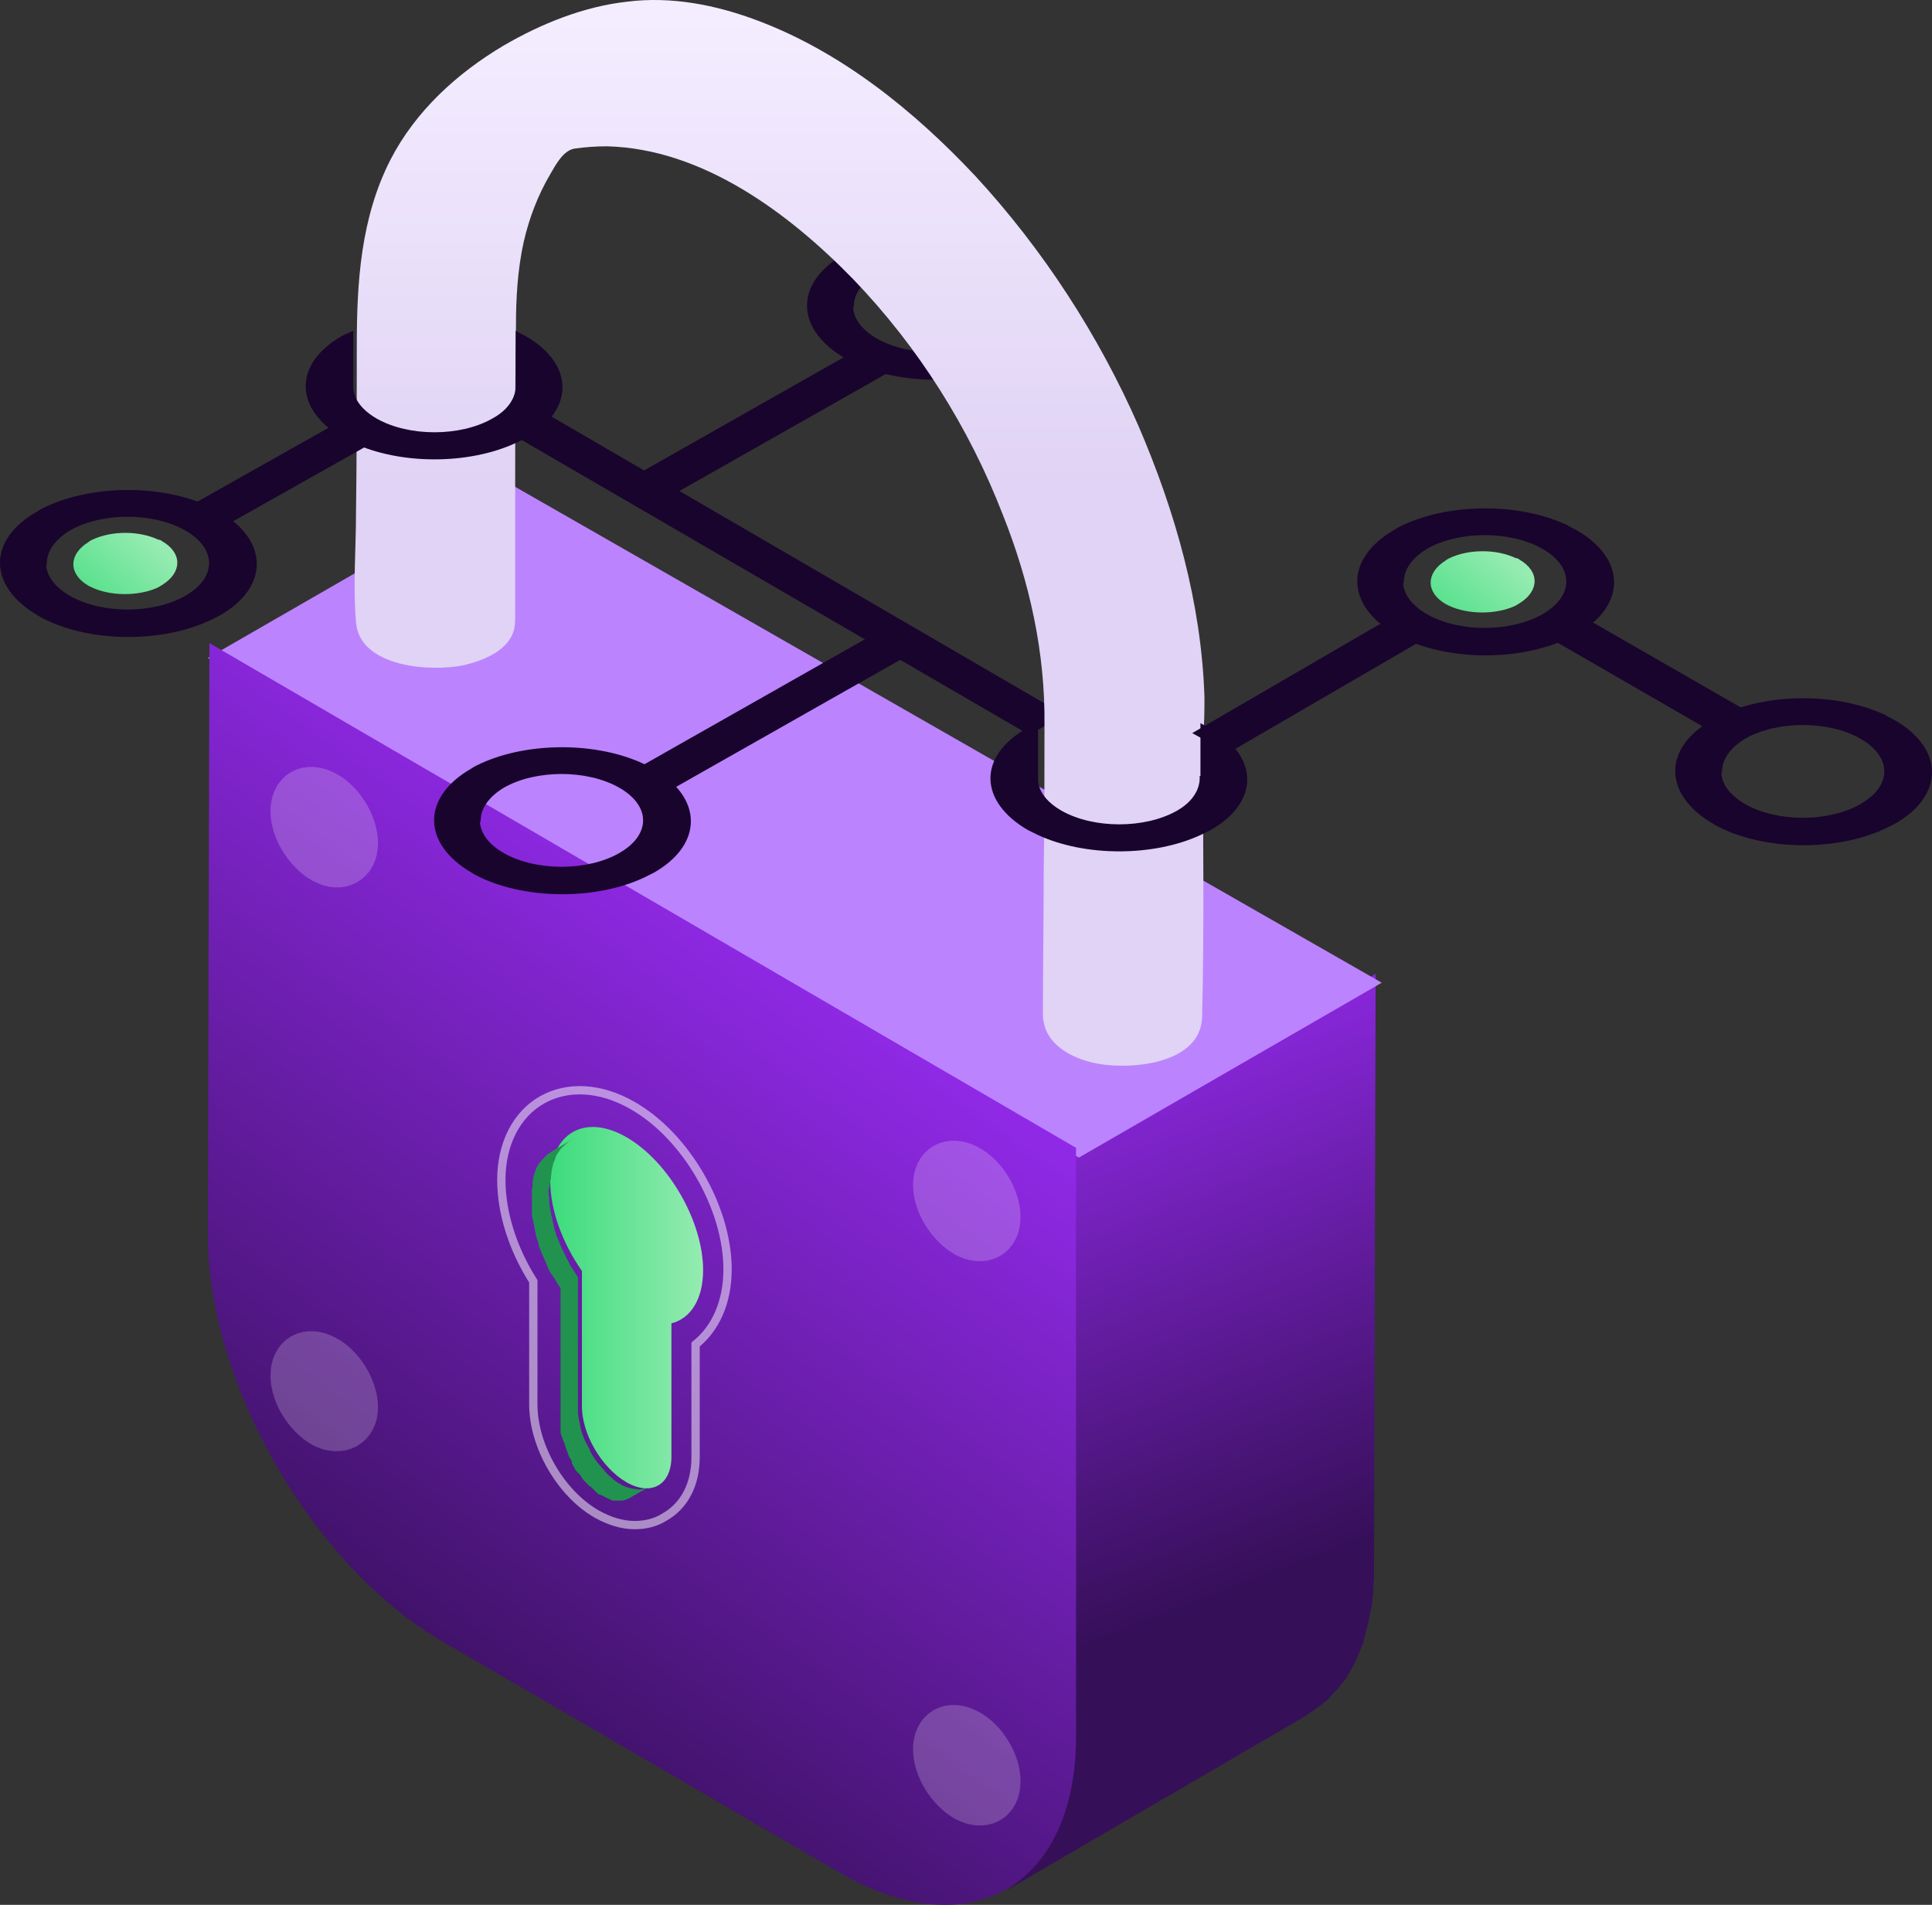 <?xml version="1.0" encoding="UTF-8"?>
<svg width="284px" height="280px" viewBox="0 0 284 280" version="1.1" xmlns="http://www.w3.org/2000/svg" xmlns:xlink="http://www.w3.org/1999/xlink">
    <rect x="0" y="0" width="284" height="280" fill="#333333" stroke="none"/>
    <!-- Generator: Sketch 55.1 (78136) - https://sketchapp.com -->
    <title>illustration / padlock</title>
    <desc>Created with Sketch.</desc>
    <defs>
        <linearGradient x1="52.89%" y1="68.553%" x2="42.096%" y2="-0.74%" id="linearGradient-1">
            <stop stop-color="#360F59" offset="0.29%"></stop>
            <stop stop-color="#962BF0" offset="99.82%"></stop>
        </linearGradient>
        <linearGradient x1="29.426%" y1="88.538%" x2="64.453%" y2="16.642%" id="linearGradient-2">
            <stop stop-color="#360F59" offset="0.29%"></stop>
            <stop stop-color="#962BF0" offset="99.82%"></stop>
        </linearGradient>
        <linearGradient x1="50%" y1="2.243%" x2="50%" y2="81.914%" id="linearGradient-3">
            <stop stop-color="#F4EDFF" offset="0%"></stop>
            <stop stop-color="#E0D3F5" offset="54.21%"></stop>
        </linearGradient>
        <linearGradient x1="0%" y1="50%" x2="100.182%" y2="50%" id="linearGradient-4">
            <stop stop-color="#3CDC7C" offset="0%"></stop>
            <stop stop-color="#95EBB1" offset="100%"></stop>
        </linearGradient>
        <linearGradient x1="-26.378%" y1="101.342%" x2="81.384%" y2="28.904%" id="linearGradient-5">
            <stop stop-color="#3CDC7C" offset="0%"></stop>
            <stop stop-color="#95EBB1" offset="100%"></stop>
        </linearGradient>
        <linearGradient x1="-26.189%" y1="101.214%" x2="81.575%" y2="28.776%" id="linearGradient-6">
            <stop stop-color="#3CDC7C" offset="0%"></stop>
            <stop stop-color="#95EBB1" offset="100%"></stop>
        </linearGradient>
    </defs>
    <g id="💵-Fraudfix" stroke="none" stroke-width="1" fill="none" fill-rule="evenodd">
        <g id="Home" transform="translate(-441, -1268)">
            <g id="what-we-do" transform="translate(-1129, 469)">
                <g id="1" transform="translate(1570, 799)">
                    <g id="illustration-/-padlock">
                        <g id="illustration">
                            <polygon id="Path" fill="#19042D" points="77.95 59.421 72.797 62.417 151.342 108.039 156.38 105.043"></polygon>
                            <polygon id="Path" fill="#19042D" points="96.956 73.826 133.013 53.387 127.728 50.418 91.671 70.857 92.728 71.428 95.899 73.255"></polygon>
                            <path d="M125.531,53.382 C132.458,56.633 142.555,56.633 149.482,53.382 C149.951,53.15 150.421,52.918 150.891,52.685 C158.287,48.506 158.17,41.541 150.773,37.361 C150.304,37.129 149.834,36.897 149.482,36.665 C142.555,33.414 132.575,33.414 125.648,36.549 C125.179,36.781 124.592,37.013 124.122,37.361 C116.725,41.541 116.843,48.39 124.239,52.685 C124.591,52.918 125.061,53.15 125.531,53.382 Z M125.531,44.675 C125.648,43.05 126.822,41.425 128.936,40.148 C133.632,37.477 141.146,37.477 145.842,40.148 C150.538,42.818 150.538,47.113 145.842,49.783 C141.146,52.454 133.632,52.454 128.936,49.783 C126.705,48.506 125.531,46.881 125.413,45.256 C125.531,45.023 125.531,44.907 125.531,44.675 Z" id="Shape" fill="#19042D" fill-rule="nonzero"></path>
                            <path d="M194.698,250.214 C195.16,249.866 195.623,249.401 195.97,248.937 C196.201,248.705 196.317,248.589 196.548,248.356 C197.011,247.776 197.473,247.195 197.936,246.615 C198.052,246.499 198.052,246.383 198.167,246.266 C198.167,246.266 198.167,246.266 198.167,246.15 C198.63,245.454 199.093,244.641 199.44,243.828 L199.44,243.712 C199.44,243.596 199.555,243.479 199.555,243.479 C199.786,242.899 200.018,242.434 200.249,241.854 C200.365,241.621 200.48,241.273 200.48,241.041 C200.48,240.925 200.596,240.692 200.596,240.576 C200.596,240.46 200.712,240.228 200.712,240.112 C200.827,239.531 201.059,238.951 201.174,238.37 C201.174,238.138 201.29,237.906 201.29,237.674 C201.29,237.557 201.29,237.441 201.406,237.209 C201.406,236.977 201.521,236.745 201.521,236.629 C201.637,236.048 201.753,235.584 201.753,235.003 C201.753,234.654 201.868,234.422 201.868,234.074 C201.868,233.958 201.868,233.842 201.868,233.726 C201.868,233.609 201.868,233.493 201.868,233.377 C201.868,232.797 201.984,232.332 201.984,231.751 C201.984,231.171 201.984,230.59 201.984,230.125 L201.984,230.009 L202.215,143.151 L157.686,169.046 L157.454,255.904 C157.454,257.181 157.339,258.459 157.223,259.736 C157.223,259.852 157.223,259.968 157.223,260.085 C157.107,261.246 156.992,262.291 156.761,263.336 C156.761,263.452 156.761,263.568 156.645,263.8 C156.414,264.845 156.182,265.775 155.951,266.703 C155.951,266.82 155.835,267.052 155.835,267.168 C155.604,267.981 155.257,268.91 154.91,269.607 C154.91,269.723 154.794,269.839 154.794,269.839 C154.332,270.768 153.869,271.58 153.407,272.393 C153.291,272.51 153.291,272.626 153.175,272.742 C152.713,273.322 152.25,274.019 151.787,274.484 C151.672,274.716 151.441,274.832 151.209,275.064 C150.747,275.529 150.4,275.877 149.937,276.341 C149.706,276.457 149.59,276.69 149.359,276.806 C148.665,277.27 148.087,277.851 147.392,278.199 L191.806,252.304 C192.5,251.84 193.194,251.376 193.773,250.911 C194.351,250.563 194.582,250.33 194.698,250.214 Z" id="Path" fill="url(#linearGradient-1)"></path>
                            <polygon id="Path" fill="#BC83FF" points="74.968 71.125 30.557 96.716 158.587 170.161 203.114 144.455"></polygon>
                            <path d="M123.424,275.259 C142.412,286.272 158.062,277.462 158.177,255.436 L158.177,168.725 L30.788,94.534 L30.557,181.245 C30.443,203.27 45.863,230.049 64.85,241.177 L123.424,275.259 Z" id="Path" fill="url(#linearGradient-2)"></path>
                            <path d="M87.679,222.535 C89.56,223.592 91.44,224.18 93.319,224.18 C94.847,224.18 96.374,223.828 97.667,223.005 C100.604,221.36 102.249,218.188 102.249,214.193 L102.249,197.627 C105.187,195.277 106.949,191.4 106.949,186.583 C106.949,177.536 100.839,166.962 92.967,162.497 C88.267,159.794 83.449,159.559 79.689,161.674 C75.929,163.789 73.696,168.136 73.696,173.424 C73.696,178.241 75.341,183.528 78.396,188.345 L78.396,206.439 C78.397,212.548 82.392,219.48 87.679,222.535 Z" id="Path" stroke="#FFFFFF" stroke-width="1.22" opacity="0.5"></path>
                            <path d="M177.051,102.393 C176.59,88.642 172.786,75.238 167.368,62.642 C161.489,49.238 153.305,36.643 143.393,25.897 C134.402,16.306 123.682,7.64 111.348,3.017 C105.239,0.706 98.669,-0.565 92.214,0.244 C85.874,0.937 79.534,3.48 74.002,6.715 C67.201,10.759 61.091,16.306 57.403,23.47 C53.023,32.021 52.447,41.497 52.447,50.856 C52.447,59.061 52.447,67.265 52.331,75.469 C52.331,80.785 51.87,86.1 52.331,91.415 C52.793,98.117 63.397,98.811 68.238,97.771 C71.12,97.078 74.924,95.575 75.615,92.34 C75.731,91.646 75.731,90.953 75.731,90.26 C75.731,83.558 75.731,76.855 75.731,70.153 C75.731,62.758 75.731,55.363 75.846,47.967 C75.846,43.807 76.076,39.648 76.999,35.488 C77.805,32.021 79.073,28.67 80.918,25.55 C81.724,24.164 82.762,22.199 84.376,21.853 C85.989,21.621 87.603,21.506 89.217,21.506 C103.279,21.853 115.959,31.328 125.411,41.034 C134.978,50.972 142.471,62.874 147.427,75.7 C151.346,85.522 153.651,95.921 153.536,106.552 C153.536,113.716 153.536,120.881 153.421,128.045 C153.421,135.094 153.306,142.027 153.306,149.076 C153.306,153.467 157.571,155.662 161.374,156.355 C166.446,157.28 176.474,156.355 176.705,149.538 C177.051,135.902 176.82,122.267 176.82,108.632 C177.051,106.552 177.051,104.472 177.051,102.393 Z" id="Path" fill="url(#linearGradient-3)"></path>
                            <path d="M92.062,217.864 C95.671,219.965 98.698,218.331 98.698,214.13 L98.698,194.523 C101.492,193.823 103.354,191.022 103.354,186.704 C103.354,179.585 98.349,170.833 92.178,167.215 C86.008,163.597 80.886,166.515 80.886,173.634 C80.886,177.952 82.749,182.853 85.543,186.821 L85.543,206.427 C85.426,210.745 88.453,215.764 92.062,217.864 Z" id="Path" fill="url(#linearGradient-4)"></path>
                            <path d="M80.962,173.273 C80.962,172.931 81.073,172.589 81.073,172.247 L81.073,172.133 C81.184,171.791 81.184,171.563 81.295,171.221 L81.295,171.107 C81.406,170.879 81.517,170.537 81.627,170.309 C81.627,170.309 81.627,170.309 81.627,170.195 C81.738,169.968 81.849,169.626 82.071,169.398 C82.293,169.056 82.515,168.714 82.847,168.486 C82.958,168.372 82.958,168.372 83.069,168.258 C83.402,168.03 83.845,167.574 84.178,167.46 C82.625,168.372 81.073,169.284 81.073,169.284 C80.74,169.512 80.407,169.74 80.186,169.968 C80.075,170.081 80.075,170.081 79.964,170.195 C79.742,170.423 79.41,170.765 79.188,171.107 L79.188,171.107 C79.077,171.335 78.855,171.563 78.744,171.905 L78.744,171.905 C78.744,171.905 78.744,171.905 78.744,172.019 C78.633,172.133 78.633,172.361 78.523,172.589 C78.523,172.703 78.412,172.817 78.412,172.817 L78.412,172.931 L78.412,173.045 C78.412,173.273 78.301,173.387 78.301,173.615 C78.301,173.729 78.301,173.729 78.301,173.843 L78.301,173.957 C78.301,174.071 78.301,174.071 78.301,174.185 C78.301,174.413 78.301,174.527 78.19,174.755 C78.19,174.869 78.19,174.983 78.19,175.097 L78.19,175.211 L78.19,175.325 C78.19,175.439 78.19,175.667 78.19,175.895 C78.19,176.123 78.19,176.237 78.19,176.465 L78.19,176.465 C78.19,176.579 78.19,176.807 78.19,176.921 C78.19,177.149 78.19,177.263 78.19,177.491 C78.19,177.719 78.19,177.833 78.19,178.061 L78.19,178.061 L78.19,178.061 C78.19,178.175 78.19,178.402 78.19,178.516 C78.19,178.744 78.19,178.858 78.301,179.086 C78.301,179.314 78.412,179.428 78.412,179.656 L78.412,179.656 L78.412,179.656 C78.412,179.884 78.523,179.998 78.523,180.226 C78.523,180.454 78.633,180.568 78.633,180.796 C78.633,181.024 78.744,181.138 78.744,181.366 L78.744,181.366 L78.744,181.366 C78.744,181.594 78.855,181.708 78.855,181.936 C78.966,182.164 78.966,182.278 79.077,182.506 C79.077,182.62 79.188,182.848 79.188,182.962 L79.188,182.962 C79.188,182.962 79.188,182.962 79.188,183.076 C79.299,183.304 79.299,183.418 79.41,183.646 C79.52,183.874 79.52,183.988 79.631,184.216 C79.742,184.33 79.742,184.558 79.853,184.672 L79.853,184.672 L79.853,184.672 C79.964,184.9 79.964,185.014 80.075,185.242 C80.186,185.47 80.297,185.584 80.297,185.812 C80.407,185.926 80.407,186.04 80.518,186.268 L80.518,186.382 C80.518,186.382 80.518,186.496 80.629,186.496 C80.74,186.837 80.962,187.179 81.184,187.407 C81.184,187.521 81.295,187.521 81.295,187.635 C81.405,187.863 81.627,188.091 81.738,188.319 C81.849,188.547 81.96,188.661 82.071,188.889 C82.182,189.003 82.292,189.231 82.403,189.345 L82.403,189.345 L82.403,189.345 L82.403,208.496 C82.403,208.61 82.403,208.724 82.403,208.838 C82.403,208.952 82.403,209.066 82.403,209.18 C82.403,209.294 82.403,209.408 82.403,209.522 C82.403,209.636 82.403,209.75 82.403,209.864 C82.403,209.978 82.403,210.092 82.403,210.206 L82.403,210.206 L82.403,210.206 C82.403,210.32 82.403,210.434 82.403,210.548 C82.403,210.662 82.403,210.776 82.514,210.89 C82.514,211.004 82.514,211.118 82.625,211.232 C82.625,211.346 82.736,211.46 82.736,211.574 C82.736,211.688 82.736,211.802 82.847,211.802 L82.847,211.802 L82.847,211.802 C82.847,211.916 82.958,212.03 82.958,212.144 C82.958,212.258 83.069,212.372 83.069,212.486 C83.069,212.6 83.18,212.714 83.18,212.828 C83.18,212.942 83.29,213.056 83.29,213.17 C83.29,213.284 83.401,213.284 83.401,213.398 L83.401,213.398 L83.401,213.398 C83.401,213.512 83.512,213.626 83.512,213.74 C83.512,213.854 83.623,213.968 83.623,214.082 C83.734,214.196 83.734,214.31 83.845,214.424 C83.956,214.538 83.956,214.651 84.067,214.879 C84.067,214.879 84.067,214.879 84.067,214.993 L84.067,215.107 C84.177,215.335 84.399,215.677 84.51,215.905 C84.621,216.133 84.732,216.247 84.954,216.475 C85.064,216.589 85.175,216.703 85.286,216.817 C85.397,216.931 85.397,217.045 85.508,217.159 C85.619,217.273 85.619,217.387 85.73,217.501 C85.841,217.615 85.841,217.729 85.952,217.729 L85.952,217.729 L85.952,217.729 C86.062,217.843 86.062,217.843 86.173,217.957 C86.284,218.071 86.395,218.185 86.395,218.185 C86.506,218.299 86.617,218.413 86.617,218.413 C86.728,218.527 86.839,218.527 86.949,218.641 L87.06,218.755 L87.06,218.755 L87.171,218.869 C87.282,218.983 87.393,218.983 87.393,219.097 C87.504,219.211 87.615,219.211 87.615,219.325 C87.726,219.439 87.837,219.439 87.837,219.553 C87.947,219.667 88.058,219.667 88.058,219.667 C88.058,219.667 88.058,219.667 88.169,219.667 C88.28,219.667 88.28,219.781 88.391,219.781 C88.502,219.781 88.613,219.895 88.613,219.895 C88.724,219.895 88.834,220.009 88.834,220.009 C88.945,220.009 89.056,220.123 89.056,220.123 C89.167,220.123 89.278,220.237 89.278,220.237 L89.278,220.237 L89.278,220.237 C89.389,220.237 89.389,220.237 89.5,220.351 C89.611,220.351 89.722,220.351 89.722,220.465 C89.832,220.465 89.943,220.465 89.943,220.579 C90.054,220.579 90.165,220.579 90.165,220.579 C90.276,220.579 90.276,220.579 90.387,220.579 L90.387,220.579 C90.387,220.579 90.387,220.579 90.498,220.579 C90.609,220.579 90.719,220.579 90.83,220.579 C90.941,220.579 91.052,220.579 91.163,220.579 C91.274,220.579 91.385,220.579 91.496,220.579 L91.496,220.579 L91.496,220.579 C91.606,220.579 91.828,220.465 91.939,220.465 C92.161,220.351 92.272,220.351 92.494,220.237 L95.266,218.641 C95.044,218.755 94.711,218.869 94.49,218.869 L94.49,218.869 C94.157,218.983 93.824,218.983 93.381,218.869 L93.381,218.869 C93.048,218.869 92.605,218.755 92.272,218.641 L92.272,218.641 C91.829,218.527 91.385,218.299 91.052,218.071 C90.609,217.843 90.165,217.501 89.833,217.159 L89.833,217.159 C89.389,216.817 89.056,216.475 88.724,216.019 L88.724,216.019 C87.948,215.221 87.282,214.309 86.728,213.283 C86.728,213.283 86.728,213.283 86.728,213.169 C86.506,212.713 86.174,212.143 85.952,211.687 L85.952,211.687 C85.73,211.117 85.508,210.661 85.397,210.091 L85.397,210.091 C85.287,209.521 85.176,209.065 85.065,208.495 L85.065,208.495 C84.954,207.925 84.954,207.469 84.954,206.899 L84.954,187.748 C84.732,187.406 84.51,187.064 84.289,186.722 C84.178,186.494 83.956,186.266 83.845,186.038 C83.623,185.582 83.402,185.126 83.18,184.784 L83.18,184.67 C82.958,184.214 82.625,183.644 82.404,183.074 L82.404,183.074 C82.182,182.504 81.96,182.048 81.738,181.478 C81.738,181.478 81.738,181.478 81.738,181.364 C81.517,180.794 81.406,180.338 81.295,179.768 L81.295,179.768 C81.184,179.198 81.073,178.628 80.962,178.172 L80.962,178.172 C80.851,177.602 80.74,177.146 80.74,176.576 L80.74,176.576 C80.74,176.006 80.63,175.55 80.63,174.98 C80.851,174.185 80.851,173.729 80.962,173.273 C80.962,173.387 80.962,173.273 80.962,173.273 Z" id="Path" fill="#21934F"></path>
                            <g id="Group" opacity="0.2" transform="translate(137.506, 171.061)" stroke="#FFFFFF" stroke-width="7.096">
                                <g id="Path">
                                    <path d="M8.963,7.832 C8.963,5.186 7.029,1.965 4.611,0.699 C2.192,-0.566 0.258,0.469 0.258,3.115 C0.258,5.762 2.193,8.868 4.611,10.248 C7.029,11.514 8.963,10.478 8.963,7.832 Z"></path>
                                </g>
                                <g transform="translate(0, 83.036)" id="Path">
                                    <path d="M8.963,7.744 C8.963,5.097 7.029,1.876 4.611,0.611 C2.192,-0.655 0.258,0.381 0.258,3.027 C0.258,5.673 2.193,8.779 4.611,10.16 C7.029,11.425 8.963,10.39 8.963,7.744 Z"></path>
                                </g>
                            </g>
                            <g id="Group" opacity="0.2" transform="translate(43.139, 116.141)" stroke="#FFFFFF" stroke-width="7.096">
                                <g id="Path">
                                    <path d="M8.877,7.807 C8.877,5.161 6.942,1.94 4.524,0.674 C2.106,-0.591 0.172,0.444 0.172,3.091 C0.172,5.737 2.106,8.843 4.524,10.223 C6.821,11.489 8.877,10.453 8.877,7.807 Z"></path>
                                </g>
                                <g transform="translate(0, 83.036)" id="Path">
                                    <path d="M8.877,7.719 C8.877,5.073 6.942,1.852 4.524,0.586 C2.106,-0.679 0.172,0.356 0.172,3.002 C0.172,5.648 2.106,8.754 4.524,10.135 C6.821,11.285 8.877,10.25 8.877,7.719 Z"></path>
                                </g>
                            </g>
                            <path d="M153.684,114.341 C153.684,114.041 153.684,113.741 153.684,113.441 C153.684,113.741 153.684,114.041 153.684,114.341 Z" id="Path"></path>
                            <polygon id="Path" fill="#19042D" points="180.445 110.74 209.405 93.909 204.213 90.932 175.253 107.763 176.292 108.335 179.407 110.167"></polygon>
                            <polygon id="Path" fill="#19042D" points="231.599 90.032 226.481 93.037 250.906 107.138 256.139 104.133"></polygon>
                            <path d="M206.38,93.896 C213.316,97.147 223.425,97.147 230.36,93.896 C230.83,93.664 231.3,93.432 231.77,93.2 C239.176,89.021 239.058,82.055 231.653,77.876 C231.183,77.644 230.712,77.412 230.36,77.179 C223.425,73.929 213.433,73.929 206.498,77.063 C206.028,77.295 205.44,77.528 204.97,77.876 C197.682,82.055 197.682,88.905 205.088,93.2 C205.44,93.432 205.91,93.664 206.38,93.896 Z M206.38,85.189 C206.498,83.564 207.673,81.939 209.789,80.662 C214.491,77.992 222.014,77.992 226.716,80.662 C231.418,83.332 231.418,87.627 226.716,90.298 C222.014,92.968 214.491,92.968 209.789,90.298 C207.556,89.021 206.38,87.395 206.263,85.77 C206.38,85.538 206.38,85.422 206.38,85.189 Z" id="Shape" fill="#19042D" fill-rule="nonzero"></path>
                            <path d="M212.988,89.035 C215.819,90.364 219.949,90.364 222.78,89.035 C223.016,88.914 223.134,88.794 223.37,88.673 C226.32,86.86 226.32,83.96 223.37,82.268 C223.252,82.147 223.016,82.026 222.78,82.026 C219.949,80.697 215.937,80.697 213.106,82.026 C212.87,82.147 212.634,82.268 212.516,82.388 C209.566,84.201 209.566,87.101 212.516,88.794 C212.516,88.794 212.752,88.914 212.988,89.035 Z" id="Path" fill="url(#linearGradient-5)"></path>
                            <path d="M13.469,86.334 C16.3,87.664 20.43,87.664 23.261,86.334 C23.497,86.213 23.615,86.093 23.851,85.972 C26.801,84.159 26.801,81.259 23.851,79.567 C23.733,79.446 23.497,79.325 23.261,79.325 C20.43,77.996 16.418,77.996 13.587,79.325 C13.351,79.446 13.115,79.567 12.997,79.687 C10.047,81.5 10.047,84.401 12.997,86.093 C13.115,86.213 13.351,86.213 13.469,86.334 Z" id="Path" fill="url(#linearGradient-6)"></path>
                            <path d="M253.151,121.806 C260.078,125.057 270.175,125.057 277.102,121.806 C277.571,121.574 278.041,121.342 278.511,121.11 C285.908,116.931 285.79,109.965 278.393,105.786 C277.924,105.554 277.454,105.321 277.102,105.089 C270.175,101.839 260.195,101.839 253.268,104.973 C252.799,105.205 252.212,105.438 251.742,105.786 C244.346,109.965 244.463,116.815 251.86,121.11 C252.211,121.342 252.681,121.574 253.151,121.806 Z M253.151,113.1 C253.268,111.474 254.442,109.849 256.556,108.572 C261.252,105.902 268.766,105.902 273.462,108.572 C278.159,111.242 278.159,115.538 273.462,118.208 C268.766,120.878 261.252,120.878 256.556,118.208 C254.325,116.931 253.151,115.305 253.033,113.68 C253.151,113.564 253.151,113.332 253.151,113.1 Z" id="Shape" fill="#19042D" fill-rule="nonzero"></path>
                            <path d="M152.589,106.289 C152.589,106.289 152.589,106.174 152.589,106.289 C152.12,106.517 151.535,106.746 151.067,106.974 C143.693,111.088 143.81,117.831 151.184,122.059 C151.652,122.288 152.12,122.516 152.589,122.745 C159.494,125.945 169.56,125.945 176.465,122.745 C176.933,122.516 177.402,122.288 177.87,122.059 C185.243,117.945 185.126,111.088 177.753,106.974 C177.284,106.746 176.816,106.517 176.465,106.289 C176.465,106.974 176.465,107.66 176.465,108.232 C176.465,110.174 176.465,112.117 176.465,114.06 L176.348,114.06 C176.465,115.888 175.412,117.831 172.954,119.202 C168.272,121.831 160.781,121.831 156.1,119.202 C153.876,117.945 152.706,116.345 152.589,114.745 C152.589,114.517 152.589,114.288 152.589,114.06 C152.589,111.545 152.589,108.917 152.589,106.289 Z" id="Path" fill="#19042D"></path>
                            <path d="M51.93,48.617 L51.93,48.617 C51.462,48.847 50.877,49.076 50.409,49.305 C43.035,53.43 43.152,60.191 50.526,64.43 C50.994,64.659 51.462,64.889 51.93,65.118 C58.836,68.326 68.902,68.326 75.807,65.118 C76.275,64.889 76.743,64.659 77.211,64.43 C84.585,60.305 84.468,53.43 77.094,49.305 C76.626,49.076 76.158,48.847 75.807,48.617 C75.807,49.305 75.807,49.992 75.807,50.565 C75.807,52.514 75.807,54.461 75.807,56.41 C75.924,58.243 74.871,60.191 72.296,61.566 C67.614,64.201 60.123,64.201 55.441,61.566 C53.217,60.305 52.047,58.701 51.93,57.097 C51.93,56.868 51.93,56.639 51.93,56.41 C51.93,53.888 51.93,51.253 51.93,48.617 Z" id="Path" fill="#19042D"></path>
                            <polygon id="Path" fill="#19042D" points="96.956 117.042 133.013 96.602 127.728 93.633 91.671 114.073 92.728 114.644 95.899 116.471"></polygon>
                            <polygon id="Path" fill="#19042D" points="49.646 62.122 26.063 75.402 31.24 78.328 54.823 65.048"></polygon>
                            <path d="M70.672,129.009 C77.607,132.26 87.716,132.26 94.651,129.009 C95.121,128.777 95.591,128.545 96.061,128.312 C103.467,124.133 103.349,117.168 95.944,112.988 C95.474,112.756 95.004,112.524 94.651,112.292 C87.716,109.041 77.724,109.041 70.789,112.176 C70.319,112.408 69.732,112.64 69.261,112.988 C61.974,117.168 61.974,124.017 69.379,128.312 C69.731,128.545 70.202,128.777 70.672,129.009 Z M70.672,120.302 C70.789,118.677 71.965,117.052 74.081,115.775 C78.782,113.104 86.305,113.104 91.007,115.775 C95.709,118.445 95.709,122.74 91.007,125.41 C86.305,128.081 78.782,128.081 74.081,125.41 C71.847,124.133 70.672,122.508 70.554,120.883 C70.672,120.767 70.672,120.534 70.672,120.302 Z" id="Shape" fill="#19042D" fill-rule="nonzero"></path>
                            <path d="M6.898,91.195 C13.825,94.446 23.922,94.446 30.849,91.195 C31.318,90.963 31.788,90.731 32.258,90.499 C39.654,86.32 39.537,79.354 32.14,75.175 C31.671,74.943 31.201,74.711 30.849,74.478 C23.922,71.228 13.942,71.228 7.015,74.362 C6.546,74.594 5.959,74.827 5.489,75.175 C-1.908,79.354 -1.79,86.204 5.607,90.499 C5.959,90.731 6.428,90.963 6.898,91.195 Z M6.898,82.488 C7.015,80.863 8.189,79.238 10.303,77.961 C14.999,75.291 22.513,75.291 27.21,77.961 C31.906,80.631 31.906,84.926 27.21,87.597 C22.513,90.267 14.999,90.267 10.303,87.597 C8.072,86.32 6.898,84.694 6.781,83.069 C6.898,82.953 6.898,82.721 6.898,82.488 Z" id="Shape" fill="#19042D" fill-rule="nonzero"></path>
                        </g>
                    </g>
                </g>
            </g>
        </g>
    </g>
</svg>